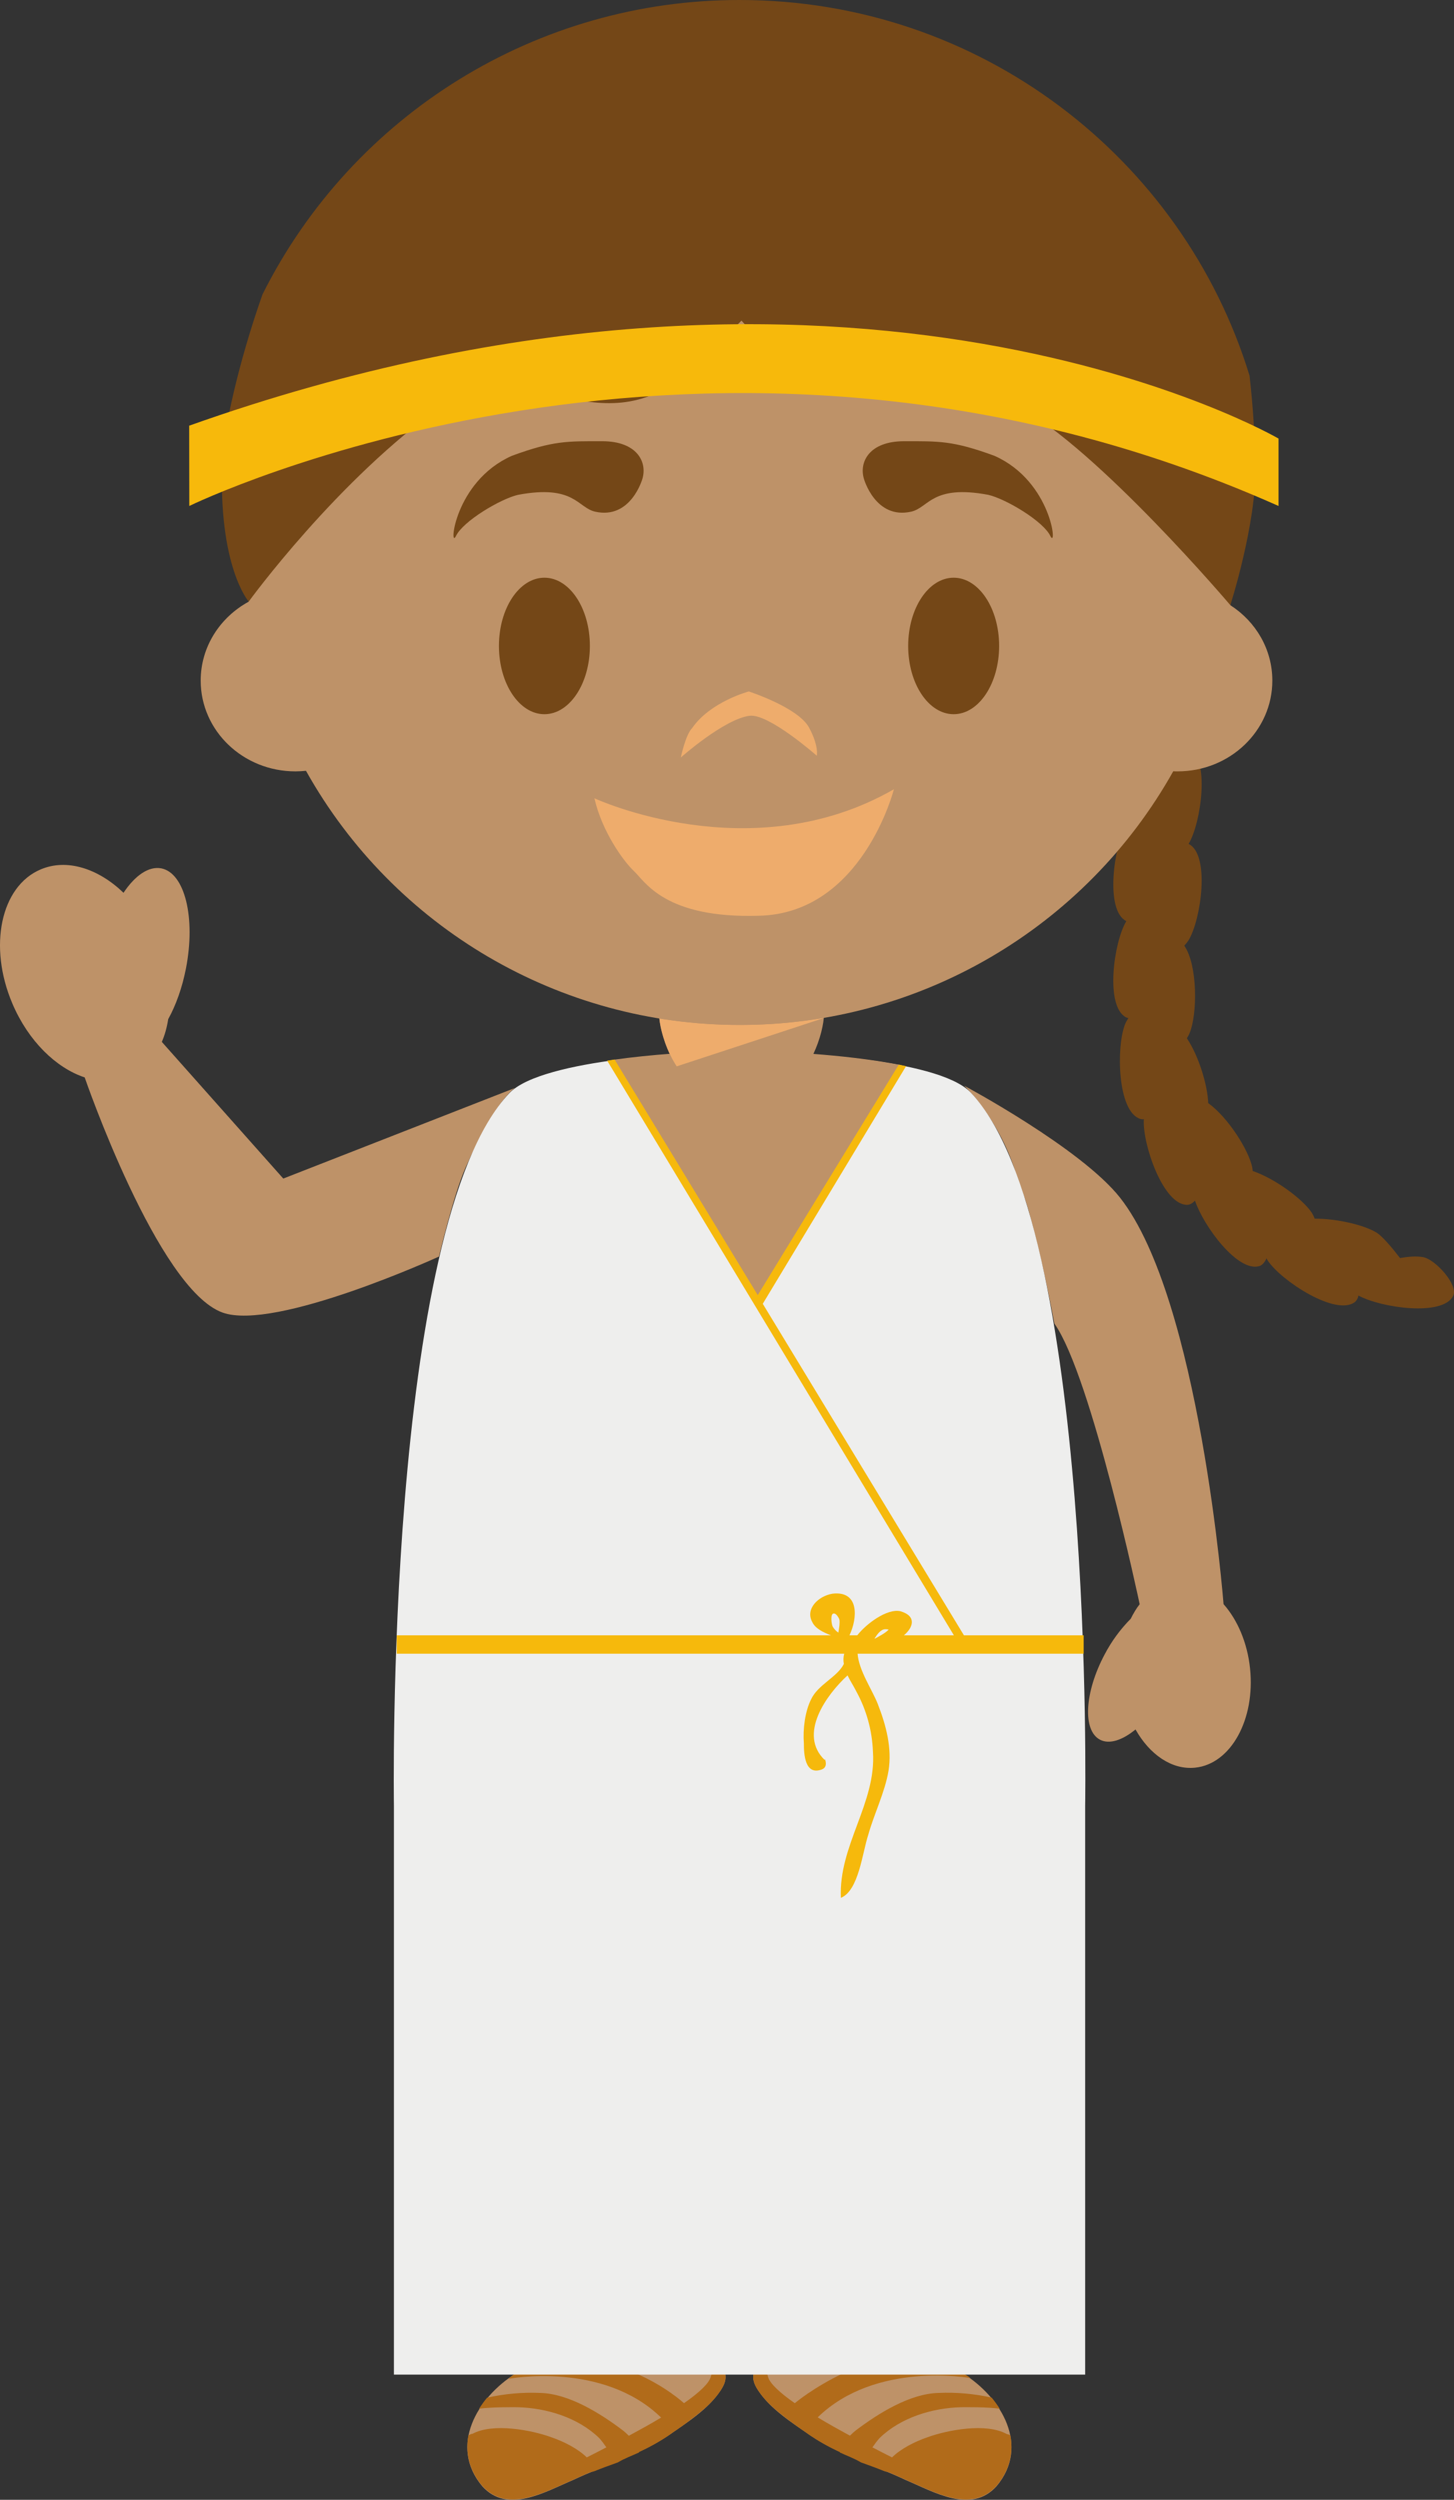 <svg version="1.1" xmlns="http://www.w3.org/2000/svg" xmlns:xlink="http://www.w3.org/1999/xlink" width="63.952" height="109.887" viewBox="0,0,63.952,109.887"><rect x="0" y="0" width="63.952" height="109.887" fill="#333333" stroke="none"/><g transform="translate(-208.055,-125.605)"><g data-paper-data="{&quot;isPaintingLayer&quot;:true}" fill-rule="evenodd" stroke="none" stroke-width="1" stroke-linecap="butt" stroke-linejoin="miter" stroke-miterlimit="10" stroke-dasharray="" stroke-dashoffset="0" style="mix-blend-mode: normal"><path d="M230.76,229.926c-1.72,1.06 -2.974,3.206 -1.497,4.966c1.115,1.241 2.756,0.254 4.003,-0.272c1.377,-0.652 2.952,-1.114 4.2,-1.964c0.807,-0.562 1.752,-1.153 2.295,-1.989c0.169,-0.256 0.249,-0.494 0.187,-0.74h-9.188zM250.392,229.926c1.723,1.06 2.974,3.206 1.497,4.966c-1.115,1.241 -2.756,0.254 -4.003,-0.272c-1.377,-0.652 -2.952,-1.114 -4.199,-1.964c-0.806,-0.562 -1.752,-1.153 -2.296,-1.989c-0.169,-0.256 -0.248,-0.494 -0.19,-0.74h9.19z" data-paper-data="{&quot;origPos&quot;:null}" fill="#be9268"/><path d="M239.948,229.927c0.062,0.246 -0.018,0.48 -0.186,0.74c-0.335,0.519 -0.828,0.929 -1.348,1.314c0,0.002 0,0.002 0.003,0.002c-0.214,0.161 -0.43,0.318 -0.644,0.465c-0.003,-0.002 -0.003,0 -0.005,-0.002c-0.103,0.072 -0.203,0.147 -0.303,0.215c-0.407,0.276 -0.846,0.521 -1.304,0.731v0.019c-0.305,0.142 -0.619,0.251 -0.931,0.437c-0.339,0.124 -0.68,0.242 -1.017,0.381c-0.073,0.031 -0.145,0.029 -0.221,0.06c-0.02,0.009 -0.04,0.018 -0.061,0.025l-0.175,0.077c-0.039,0.019 -0.079,0.032 -0.119,0.05c-0.043,0.021 -0.084,0.039 -0.125,0.057l-0.248,0.111c-0.045,0.023 -0.093,0.043 -0.143,0.066l-0.05,0.02c-0.032,0.013 -0.064,0.027 -0.094,0.043c-0.025,0.009 -0.047,0.02 -0.072,0.032h-0.002c-1.189,0.53 -2.63,1.225 -3.64,0.104c-0.593,-0.709 -0.744,-1.484 -0.603,-2.222c0.048,-0.022 0.097,-0.043 0.146,-0.062c0.018,0 0.02,0.005 0.013,0.01c0.908,-0.506 2.631,-0.17 3.48,0.14c0.564,0.193 1.181,0.508 1.564,0.888c0.266,-0.134 0.557,-0.281 0.862,-0.442c-0.104,-0.149 -0.209,-0.296 -0.321,-0.414c-0.933,-0.902 -2.319,-1.319 -3.585,-1.35c-0.277,0 -1.114,-0.012 -1.69,0.065c0.106,-0.169 0.223,-0.331 0.35,-0.484c0.767,-0.173 1.553,-0.243 2.338,-0.209c1.263,0.03 2.649,0.902 3.641,1.652c0.09,0.072 0.175,0.149 0.255,0.231c0.482,-0.26 0.967,-0.526 1.42,-0.8c-2.563,-2.494 -6.707,-1.704 -6.707,-1.704c0.096,-0.102 0.21,-0.185 0.335,-0.247h5.241c1.317,0.56 2.127,1.309 2.137,1.319c0.64,-0.444 1.094,-0.859 1.174,-1.149c0.019,-0.07 0.037,-0.108 0.053,-0.17h0.582M241.204,229.927c-0.062,0.246 0.018,0.48 0.187,0.74c0.337,0.519 0.828,0.929 1.347,1.314c0,0.002 0,0.002 -0.002,0.002c0.212,0.159 0.427,0.315 0.646,0.465c0,-0.002 0,0 0.002,-0.002c0.103,0.072 0.205,0.147 0.303,0.215c0.415,0.279 0.852,0.524 1.307,0.731v0.019c0.302,0.142 0.616,0.251 0.93,0.437c0.339,0.124 0.678,0.242 1.016,0.381c0.072,0.031 0.147,0.029 0.22,0.06c0.02,0.009 0.04,0.018 0.061,0.025l0.178,0.077c0.038,0.019 0.078,0.032 0.118,0.05c0.041,0.02 0.083,0.039 0.125,0.057l0.246,0.111l0.144,0.066l0.05,0.02c0.032,0.013 0.064,0.028 0.096,0.043l0.07,0.032h0.002c1.188,0.53 2.631,1.225 3.639,0.104c0.594,-0.709 0.744,-1.484 0.604,-2.222c-0.052,-0.022 -0.105,-0.04 -0.16,-0.052c-0.906,-0.506 -2.628,-0.17 -3.478,0.14c-0.566,0.193 -1.181,0.508 -1.565,0.888c-0.264,-0.134 -0.558,-0.281 -0.863,-0.442c0.105,-0.149 0.211,-0.296 0.321,-0.414c0.933,-0.902 2.319,-1.319 3.584,-1.35c0.28,0 1.116,-0.014 1.694,0.065c-0.107,-0.167 -0.226,-0.33 -0.353,-0.487c-0.766,-0.172 -1.552,-0.241 -2.337,-0.206c-1.262,0.029 -2.65,0.899 -3.642,1.649c-0.079,0.061 -0.166,0.141 -0.254,0.229c-0.48,-0.26 -0.968,-0.53 -1.42,-0.804c2.564,-2.496 6.72,-1.726 6.72,-1.726c-0.144,-0.123 -0.235,-0.154 -0.348,-0.216h-5.242c-1.315,0.623 -2.125,1.309 -2.137,1.319c-0.637,-0.444 -1.094,-0.859 -1.174,-1.149c-0.018,-0.07 -0.034,-0.108 -0.05,-0.17h-0.585" fill="#b16b1a"/><path d="M220.514,177.413l10.19,-3.983c0,0 -0.843,0.501 -2.176,3.51c-0.526,1.182 -1.163,3.9 -1.163,3.9c0,0 -7.21,3.296 -9.522,2.463c-2.859,-1.031 -6.063,-10.337 -6.063,-10.337c-1.257,-0.415 -2.48,-1.599 -3.18,-3.245c-1.072,-2.515 -0.514,-5.159 1.248,-5.9c1.149,-0.485 2.526,-0.041 3.64,1.029c0.506,-0.759 1.105,-1.178 1.66,-1.074c1.035,0.202 1.523,2.172 1.085,4.406c-0.166,0.849 -0.443,1.615 -0.78,2.224c-0.055,0.359 -0.148,0.694 -0.28,0.999l5.342,6.008zM263.036,198.942c0.237,2.243 -0.84,4.2 -2.41,4.366c-1.024,0.108 -2.001,-0.569 -2.627,-1.679c-0.58,0.476 -1.155,0.666 -1.565,0.448c-0.77,-0.407 -0.678,-2.079 0.202,-3.737c0.303,-0.58 0.691,-1.112 1.152,-1.577c0.116,-0.231 0.248,-0.458 0.396,-0.643h-0.003c0,0 -2.125,-10.043 -3.75,-12.333c-0.311,-1.669 -0.688,-3.326 -1.132,-4.965c-0.14,-0.512 -0.53,-1.536 -0.53,-1.536c-0.723,-2.46 -2.305,-3.955 -2.305,-3.955c0,0 5.15,2.755 6.857,4.925c3.507,4.46 4.55,17.864 4.55,17.864c0.607,0.684 1.045,1.685 1.165,2.822" data-paper-data="{&quot;origPos&quot;:null}" fill="#be9268"/><path d="M250.745,173.626c5.485,5.765 5.039,31.356 5.039,31.356v25.007h-30.403v-25.007c0,0 -0.408,-25.557 5.077,-31.323c1.475,-1.553 8.414,-1.78 8.414,-1.78l1.68,0.084h0.138l1.666,-0.084c0,0 6.912,0.193 8.389,1.747" fill="#eeeeed"/><path d="M243.831,171.933c1.063,0.08 2.54,0.229 3.88,0.497l-6.342,10.37l-6.4,-10.601c0.933,-0.132 1.832,-0.218 2.537,-0.27c-0.289,-0.619 -0.464,-1.316 -0.464,-1.774h7.256c0,0.46 -0.176,1.16 -0.467,1.778" data-paper-data="{&quot;origPos&quot;:null}" fill="#be9268"/><path d="M237.819,172.48c-0.41,-0.619 -0.696,-1.484 -0.762,-2.107c2.393,0.39 4.834,0.381 7.225,-0.025l-0.011,0.014l-6.452,2.118" fill="#eeac6c"/><path d="M247.109,197.27c0.009,-0.012 0.021,-0.021 0.032,-0.032c-0.096,-0.025 -0.212,-0.025 -0.294,0.025c-0.107,0.063 -0.184,0.158 -0.254,0.258c-0.016,0.027 -0.035,0.061 -0.06,0.086c-0.003,0.012 -0.006,0.023 -0.011,0.034c0.043,-0.023 0.081,-0.04 0.121,-0.063c0.157,-0.091 0.332,-0.179 0.467,-0.308zM244.975,197.068c0.004,-0.088 0.022,-0.213 -0.01,-0.297c-0.032,-0.074 -0.123,-0.226 -0.218,-0.24c-0.198,-0.029 -0.114,0.501 -0.066,0.578c0.061,0.105 0.146,0.195 0.248,0.263c0.015,-0.102 0.036,-0.204 0.045,-0.304zM255.718,197.49v0.808h-9.943c0.054,0.746 0.648,1.591 0.89,2.216c0.366,0.94 0.63,1.939 0.47,2.931c-0.157,0.94 -0.63,1.88 -0.892,2.818c-0.259,0.782 -0.418,2.453 -1.203,2.766c-0.108,-2.295 1.567,-4.175 1.41,-6.419c-0.034,-0.932 -0.285,-1.843 -0.735,-2.66c-0.104,-0.213 -0.264,-0.451 -0.382,-0.698c-0.933,0.852 -2.187,2.596 -0.999,3.724v-0.055c0,0 0.168,0.365 -0.146,0.47c-0.733,0.261 -0.776,-0.679 -0.776,-1.149c-0.05,-0.625 0.052,-1.411 0.316,-1.933c0.303,-0.656 1.15,-0.975 1.443,-1.56c-0.029,-0.15 -0.024,-0.304 0.016,-0.451h-19.681v-0.808h19.095c-0.324,-0.127 -0.69,-0.295 -0.82,-0.585c-0.317,-0.573 0.262,-1.142 0.892,-1.245c1.188,-0.137 1.101,1.082 0.744,1.83h0.344c0.387,-0.501 1.315,-1.194 1.9,-1.058c0.753,0.224 0.53,0.745 0.15,1.058h2.199l-15.245,-25.254v-0.009l0.321,-0.048l6.297,10.357l6.204,-10.132c0.107,0.022 0.214,0.043 0.319,0.068l-6.302,10.445l8.848,14.573h5.267z" fill="#f6b90c"/><path d="M270.668,180.871c0.526,0.106 1.545,1.223 1.302,1.701c-0.467,0.915 -3.18,0.522 -4.167,-0.018c-0.015,0.107 -0.067,0.205 -0.146,0.279c-0.831,0.661 -3.264,-0.936 -3.846,-1.822c-0.019,-0.03 -0.036,-0.061 -0.05,-0.093c-0.08,0.175 -0.182,0.299 -0.316,0.342c-0.947,0.286 -2.454,-1.756 -2.83,-2.876c-0.109,0.113 -0.227,0.183 -0.343,0.183c-1.057,0.014 -1.98,-2.689 -1.907,-3.765c-0.051,0.008 -0.103,0.004 -0.153,-0.011c-1.017,-0.306 -1.07,-3.208 -0.664,-4.184c0.029,-0.073 0.079,-0.159 0.138,-0.249c-0.031,-0.005 -0.058,-0.014 -0.088,-0.025c-0.956,-0.462 -0.556,-3.328 -0.003,-4.237c-0.953,-0.466 -0.548,-3.332 0.003,-4.24c0.166,-0.267 0.682,-0.705 1.097,-1.036c-0.064,-0.373 -0.108,-0.715 -0.048,-1.03c0.095,-0.525 1.201,-1.556 1.684,-1.325c0.958,0.462 0.555,3.327 0.002,4.236c0.956,0.466 0.551,3.332 -0.002,4.238c-0.055,0.084 -0.118,0.163 -0.187,0.236c0.597,0.867 0.576,3.024 0.234,3.842c-0.024,0.068 -0.068,0.142 -0.12,0.228c0.535,0.802 0.913,2.085 0.938,2.85c0.876,0.63 1.787,2.077 1.937,2.827c0.01,0.051 0.016,0.104 0.018,0.156c1.01,0.347 2.214,1.251 2.603,1.84c0.05,0.081 0.092,0.167 0.126,0.256c1.005,-0.002 2.203,0.29 2.728,0.619c0.269,0.172 0.699,0.69 1.024,1.112c0.376,-0.061 0.72,-0.095 1.036,-0.035" data-paper-data="{&quot;origPos&quot;:null}" fill="#744717"/><path d="M262.167,152.207c1.117,0.714 1.85,1.935 1.85,3.316c0,2.205 -1.864,3.99 -4.167,3.99c-0.064,0 -0.125,0 -0.191,-0.005c-3.867,6.895 -11.16,11.161 -19.065,11.152c-7.915,0.011 -15.216,-4.264 -19.081,-11.172c-0.154,0.015 -0.309,0.025 -0.464,0.025c-2.303,0 -4.167,-1.785 -4.167,-3.99c0,-1.488 0.851,-2.784 2.112,-3.47c-0.148,-1.017 -0.223,-2.059 -0.223,-3.113c0,-11.997 9.77,-21.722 21.823,-21.722c12.049,0 21.819,9.725 21.819,21.722c0,1.108 -0.085,2.2 -0.246,3.267" data-paper-data="{&quot;origPos&quot;:null}" fill="#be9268"/><path d="M234.229,148.096c-0.772,-0.174 -0.908,-1.201 -3.386,-0.74c-0.779,0.18 -2.417,1.156 -2.732,1.808c-0.316,0.652 -0.088,-2.392 2.457,-3.522c1.835,-0.675 2.457,-0.642 3.977,-0.642c1.52,0 1.987,0.907 1.766,1.65c0,0 -0.503,1.803 -2.082,1.446zM248.134,148.096c0.772,-0.174 0.908,-1.201 3.386,-0.74c0.779,0.18 2.417,1.156 2.732,1.808c0.316,0.652 0.087,-2.392 -2.457,-3.522c-1.835,-0.675 -2.457,-0.642 -3.977,-0.642c-1.52,0 -1.987,0.907 -1.766,1.65c0,0 0.503,1.803 2.082,1.446z" data-paper-data="{&quot;origPos&quot;:null}" fill="#744717"/><path d="M234,154c0,1.657 -0.895,3 -2,3c-1.105,0 -2,-1.343 -2,-3c0,-1.657 0.895,-3 2,-3c1.105,0 2,1.343 2,3M252,154c0,1.657 -0.895,3 -2,3c-1.105,0 -2,-1.343 -2,-3c0,-1.657 0.895,-3 2,-3c1.105,0 2,1.343 2,3" data-paper-data="{&quot;origPos&quot;:null}" fill="#744717"/><path d="M241.02,157.069c-1.125,0.153 -3.02,1.834 -3.02,1.834c0,0 0.207,-1.009 0.503,-1.299c0.8,-1.156 2.487,-1.604 2.487,-1.604c0,0 2.173,0.703 2.65,1.588c0.443,0.824 0.34,1.238 0.34,1.238c0,0 -2.121,-1.871 -2.96,-1.756z" fill="#eeac6c"/><path d="M234.2,160.696c0,0 6.897,3.208 13.172,-0.397c0,0 -1.39,5.47 -5.95,5.561c-4.115,0.122 -4.984,-1.492 -5.477,-1.956c-0.492,-0.463 -1.42,-1.772 -1.745,-3.208" fill="#eeac6c"/><path d="M263.276,146.108c0.034,2.551 -1.107,6.098 -1.107,6.098c0,0 -5.793,-6.827 -9.33,-8.744c-4.32,-2.338 -6.477,1.108 -10.337,-1.928c-0.64,-0.5 -1.834,-1.834 -1.834,-1.834c0,0 -1.45,1.458 -1.837,1.835c-4.34,4.231 -7.595,-0.705 -11.252,1.85c-4.652,3.253 -8.585,8.665 -8.585,8.665c0,0 -1.352,-1.538 -1.162,-6.182c0.054,-1.337 0.705,-4.306 1.768,-7.321c3.98,-7.943 12.108,-12.954 20.992,-12.942c10.562,0 19.491,6.954 22.422,16.512c0.15,1.325 0.238,2.657 0.262,3.991" data-paper-data="{&quot;origPos&quot;:null}" fill="#744717"/><path d="M216.381,147.847l-0.005,-3.53c29.161,-10.359 47.914,0.567 47.914,0.567v2.963c-25.085,-11.168 -47.91,0 -47.91,0z" fill="#f7b90b"/></g></g></svg>